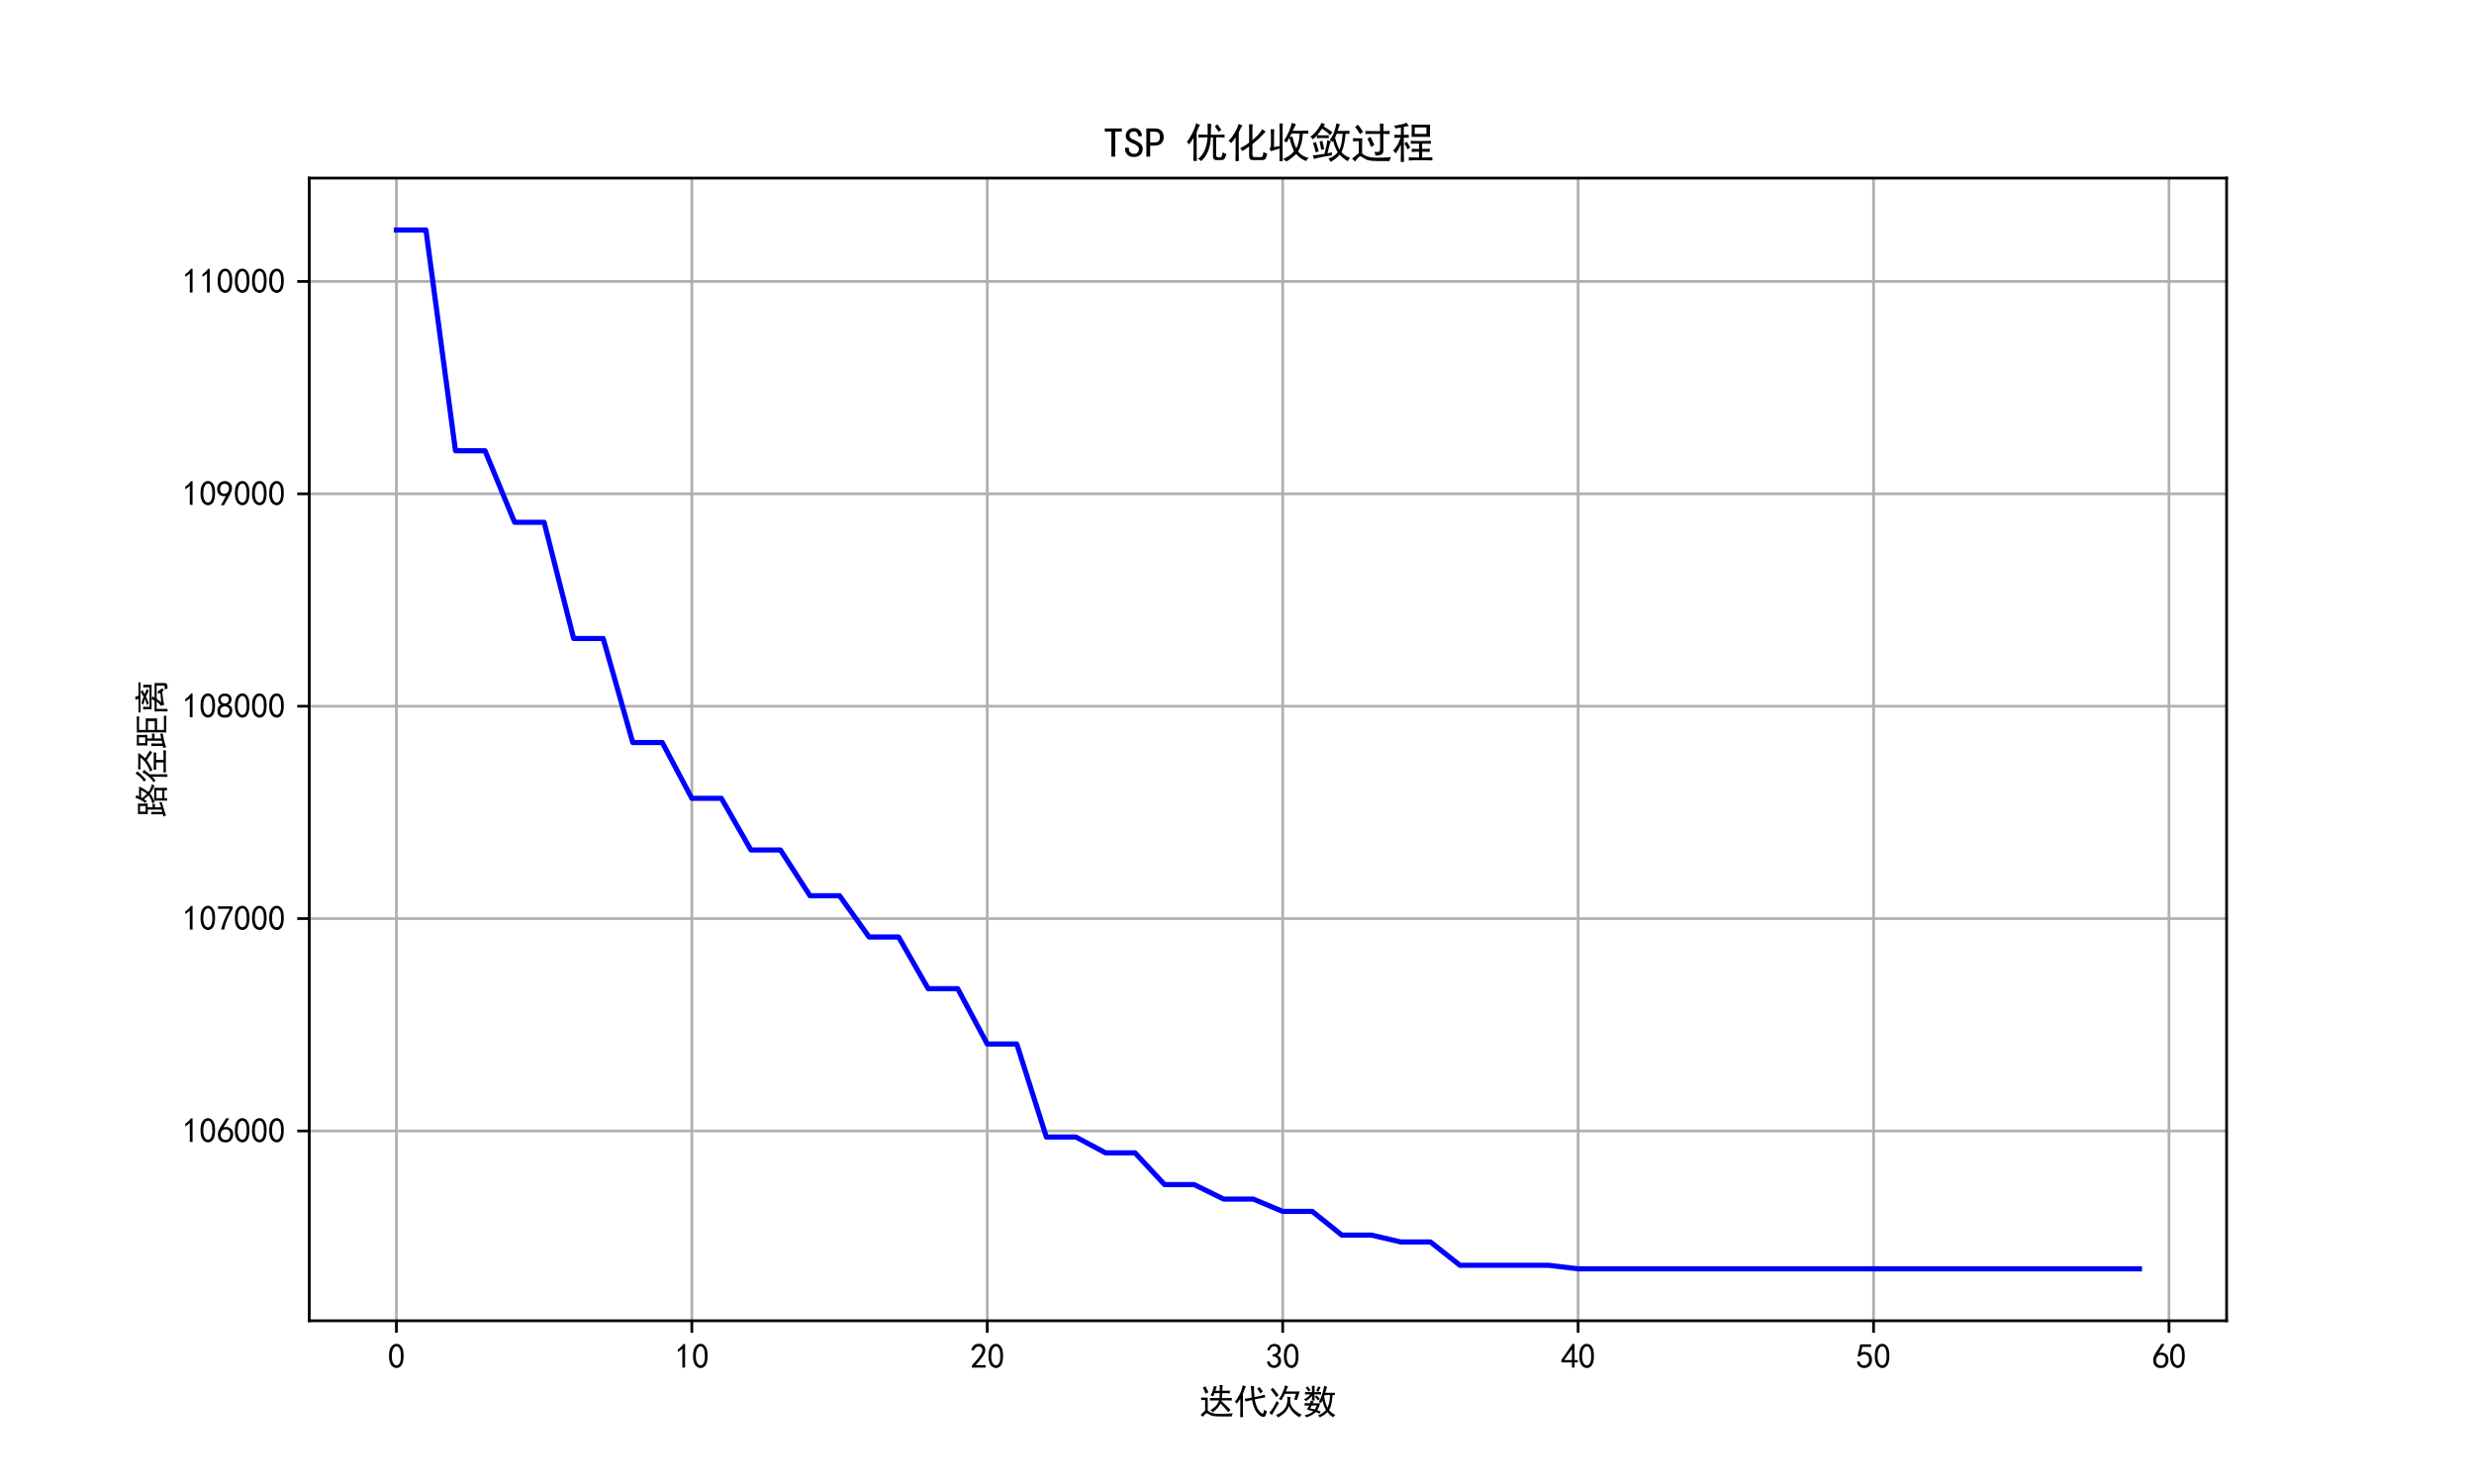<?xml version="1.0" encoding="utf-8" standalone="no"?>
<!DOCTYPE svg PUBLIC "-//W3C//DTD SVG 1.1//EN"
  "http://www.w3.org/Graphics/SVG/1.1/DTD/svg11.dtd">
<svg xmlns:xlink="http://www.w3.org/1999/xlink" width="720pt" height="432pt" viewBox="0 0 720 432" xmlns="http://www.w3.org/2000/svg" version="1.1">
 <defs>
  <style type="text/css">*{stroke-linejoin: round; stroke-linecap: butt}</style>
 </defs>
 <g id="figure_1">
  <g id="patch_1">
   <path d="M 0 432 
L 720 432 
L 720 0 
L 0 0 
z
" style="fill: #ffffff"/>
  </g>
  <g id="axes_1">
   <g id="patch_2">
    <path d="M 90 384.48 
L 648 384.48 
L 648 51.84 
L 90 51.84 
z
" style="fill: #ffffff"/>
   </g>
   <g id="matplotlib.axis_1">
    <g id="xtick_1">
     <g id="line2d_1">
      <path d="M 115.364 384.48 
L 115.364 51.84 
" clip-path="url(#p9dd8cf1358)" style="fill: none; stroke: #b0b0b0; stroke-width: 0.8; stroke-linecap: square"/>
     </g>
     <g id="line2d_2">
      <defs>
       <path id="mbb608c09ad" d="M 0 0 
L 0 3.5 
" style="stroke: #000000; stroke-width: 0.8"/>
      </defs>
      <g>
       <use xlink:href="#mbb608c09ad" x="115.364" y="384.48" style="stroke: #000000; stroke-width: 0.8"/>
      </g>
     </g>
     <g id="text_1">
      <!-- 0 -->
      <g transform="translate(112.864 398.355) scale(0.1 -0.1)">
       <defs>
        <path id="SimHei-30" d="M 225 2537 
Q 250 3200 412 3587 
Q 575 3975 875 4225 
Q 1175 4475 1612 4475 
Q 2050 4475 2375 4112 
Q 2700 3750 2800 3200 
Q 2900 2650 2862 1937 
Q 2825 1225 2612 775 
Q 2400 325 1975 150 
Q 1550 -25 1125 187 
Q 700 400 525 750 
Q 350 1100 275 1487 
Q 200 1875 225 2537 
z
M 750 2687 
Q 675 2000 800 1462 
Q 925 925 1212 700 
Q 1500 475 1800 612 
Q 2100 750 2237 1162 
Q 2375 1575 2375 2062 
Q 2375 2550 2337 2950 
Q 2300 3350 2112 3675 
Q 1925 4000 1612 4012 
Q 1300 4025 1062 3700 
Q 825 3375 750 2687 
z
" transform="scale(0.016)"/>
       </defs>
       <use xlink:href="#SimHei-30"/>
      </g>
     </g>
    </g>
    <g id="xtick_2">
     <g id="line2d_3">
      <path d="M 201.342 384.48 
L 201.342 51.84 
" clip-path="url(#p9dd8cf1358)" style="fill: none; stroke: #b0b0b0; stroke-width: 0.8; stroke-linecap: square"/>
     </g>
     <g id="line2d_4">
      <g>
       <use xlink:href="#mbb608c09ad" x="201.342" y="384.48" style="stroke: #000000; stroke-width: 0.8"/>
      </g>
     </g>
     <g id="text_2">
      <!-- 10 -->
      <g transform="translate(196.342 398.355) scale(0.1 -0.1)">
       <defs>
        <path id="SimHei-31" d="M 1400 3600 
Q 1075 3275 575 2975 
L 575 3450 
Q 1200 3875 1600 4450 
L 1900 4450 
L 1900 150 
L 1400 150 
L 1400 3600 
z
" transform="scale(0.016)"/>
       </defs>
       <use xlink:href="#SimHei-31"/>
       <use xlink:href="#SimHei-30" transform="translate(50 0)"/>
      </g>
     </g>
    </g>
    <g id="xtick_3">
     <g id="line2d_5">
      <path d="M 287.32 384.48 
L 287.32 51.84 
" clip-path="url(#p9dd8cf1358)" style="fill: none; stroke: #b0b0b0; stroke-width: 0.8; stroke-linecap: square"/>
     </g>
     <g id="line2d_6">
      <g>
       <use xlink:href="#mbb608c09ad" x="287.32" y="384.48" style="stroke: #000000; stroke-width: 0.8"/>
      </g>
     </g>
     <g id="text_3">
      <!-- 20 -->
      <g transform="translate(282.32 398.355) scale(0.1 -0.1)">
       <defs>
        <path id="SimHei-32" d="M 300 250 
Q 325 625 650 925 
Q 975 1225 1475 1862 
Q 1975 2500 2125 2850 
Q 2275 3200 2237 3450 
Q 2200 3700 2000 3862 
Q 1800 4025 1537 4000 
Q 1275 3975 1037 3800 
Q 800 3625 675 3275 
L 200 3350 
Q 400 3925 712 4187 
Q 1025 4450 1450 4475 
Q 1700 4500 1900 4462 
Q 2100 4425 2312 4287 
Q 2525 4150 2662 3875 
Q 2800 3600 2762 3212 
Q 2725 2825 2375 2287 
Q 2025 1750 1025 600 
L 2825 600 
L 2825 150 
L 300 150 
L 300 250 
z
" transform="scale(0.016)"/>
       </defs>
       <use xlink:href="#SimHei-32"/>
       <use xlink:href="#SimHei-30" transform="translate(50 0)"/>
      </g>
     </g>
    </g>
    <g id="xtick_4">
     <g id="line2d_7">
      <path d="M 373.299 384.48 
L 373.299 51.84 
" clip-path="url(#p9dd8cf1358)" style="fill: none; stroke: #b0b0b0; stroke-width: 0.8; stroke-linecap: square"/>
     </g>
     <g id="line2d_8">
      <g>
       <use xlink:href="#mbb608c09ad" x="373.299" y="384.48" style="stroke: #000000; stroke-width: 0.8"/>
      </g>
     </g>
     <g id="text_4">
      <!-- 30 -->
      <g transform="translate(368.299 398.355) scale(0.1 -0.1)">
       <defs>
        <path id="SimHei-33" d="M 250 1225 
L 700 1300 
Q 800 975 1025 762 
Q 1250 550 1587 562 
Q 1925 575 2125 837 
Q 2325 1100 2300 1437 
Q 2275 1775 2037 1962 
Q 1800 2150 1275 2225 
L 1275 2550 
Q 1800 2600 2037 2825 
Q 2275 3050 2250 3412 
Q 2225 3775 1925 3937 
Q 1625 4100 1287 3975 
Q 950 3850 750 3275 
L 300 3350 
Q 450 3800 712 4100 
Q 975 4400 1425 4450 
Q 1875 4500 2212 4337 
Q 2550 4175 2687 3837 
Q 2825 3500 2725 3100 
Q 2625 2700 2150 2400 
Q 2500 2250 2687 1950 
Q 2875 1650 2812 1162 
Q 2750 675 2375 375 
Q 2000 75 1525 87 
Q 1050 100 700 387 
Q 350 675 250 1225 
z
" transform="scale(0.016)"/>
       </defs>
       <use xlink:href="#SimHei-33"/>
       <use xlink:href="#SimHei-30" transform="translate(50 0)"/>
      </g>
     </g>
    </g>
    <g id="xtick_5">
     <g id="line2d_9">
      <path d="M 459.277 384.48 
L 459.277 51.84 
" clip-path="url(#p9dd8cf1358)" style="fill: none; stroke: #b0b0b0; stroke-width: 0.8; stroke-linecap: square"/>
     </g>
     <g id="line2d_10">
      <g>
       <use xlink:href="#mbb608c09ad" x="459.277" y="384.48" style="stroke: #000000; stroke-width: 0.8"/>
      </g>
     </g>
     <g id="text_5">
      <!-- 40 -->
      <g transform="translate(454.277 398.355) scale(0.1 -0.1)">
       <defs>
        <path id="SimHei-34" d="M 2000 1100 
L 75 1100 
L 75 1525 
L 2100 4450 
L 2475 4450 
L 2475 1525 
L 3075 1525 
L 3075 1100 
L 2475 1100 
L 2475 150 
L 2000 150 
L 2000 1100 
z
M 2000 1525 
L 2000 3500 
L 600 1525 
L 2000 1525 
z
" transform="scale(0.016)"/>
       </defs>
       <use xlink:href="#SimHei-34"/>
       <use xlink:href="#SimHei-30" transform="translate(50 0)"/>
      </g>
     </g>
    </g>
    <g id="xtick_6">
     <g id="line2d_11">
      <path d="M 545.256 384.48 
L 545.256 51.84 
" clip-path="url(#p9dd8cf1358)" style="fill: none; stroke: #b0b0b0; stroke-width: 0.8; stroke-linecap: square"/>
     </g>
     <g id="line2d_12">
      <g>
       <use xlink:href="#mbb608c09ad" x="545.256" y="384.48" style="stroke: #000000; stroke-width: 0.8"/>
      </g>
     </g>
     <g id="text_6">
      <!-- 50 -->
      <g transform="translate(540.256 398.355) scale(0.1 -0.1)">
       <defs>
        <path id="SimHei-35" d="M 550 1325 
Q 725 650 1150 575 
Q 1575 500 1837 662 
Q 2100 825 2212 1087 
Q 2325 1350 2312 1675 
Q 2300 2000 2137 2225 
Q 1975 2450 1725 2525 
Q 1475 2600 1162 2525 
Q 850 2450 650 2175 
L 225 2225 
Q 275 2375 700 4375 
L 2675 4375 
L 2675 3925 
L 1075 3925 
Q 950 3250 825 2850 
Q 1200 3025 1525 3012 
Q 1850 3000 2150 2862 
Q 2450 2725 2587 2487 
Q 2725 2250 2787 2012 
Q 2850 1775 2837 1500 
Q 2825 1225 2725 937 
Q 2625 650 2425 462 
Q 2225 275 1937 162 
Q 1650 50 1275 75 
Q 900 100 562 350 
Q 225 600 100 1200 
L 550 1325 
z
" transform="scale(0.016)"/>
       </defs>
       <use xlink:href="#SimHei-35"/>
       <use xlink:href="#SimHei-30" transform="translate(50 0)"/>
      </g>
     </g>
    </g>
    <g id="xtick_7">
     <g id="line2d_13">
      <path d="M 631.234 384.48 
L 631.234 51.84 
" clip-path="url(#p9dd8cf1358)" style="fill: none; stroke: #b0b0b0; stroke-width: 0.8; stroke-linecap: square"/>
     </g>
     <g id="line2d_14">
      <g>
       <use xlink:href="#mbb608c09ad" x="631.234" y="384.48" style="stroke: #000000; stroke-width: 0.8"/>
      </g>
     </g>
     <g id="text_7">
      <!-- 60 -->
      <g transform="translate(626.234 398.355) scale(0.1 -0.1)">
       <defs>
        <path id="SimHei-36" d="M 250 1612 
Q 275 1975 387 2225 
Q 500 2475 725 2850 
L 1750 4450 
L 2325 4450 
L 1275 2800 
Q 1950 2975 2350 2750 
Q 2750 2525 2887 2237 
Q 3025 1950 3037 1612 
Q 3050 1275 2937 950 
Q 2825 625 2537 362 
Q 2250 100 1737 75 
Q 1225 50 862 262 
Q 500 475 362 862 
Q 225 1250 250 1612 
z
M 1025 787 
Q 1250 550 1625 525 
Q 2000 500 2250 775 
Q 2500 1050 2500 1575 
Q 2500 2100 2187 2300 
Q 1875 2500 1487 2450 
Q 1100 2400 925 2075 
Q 750 1750 775 1387 
Q 800 1025 1025 787 
z
" transform="scale(0.016)"/>
       </defs>
       <use xlink:href="#SimHei-36"/>
       <use xlink:href="#SimHei-30" transform="translate(50 0)"/>
      </g>
     </g>
    </g>
    <g id="text_8">
     <!-- 迭代次数 -->
     <g transform="translate(349 411.574) scale(0.1 -0.1)">
      <defs>
       <path id="SimHei-8fed" d="M 3900 1875 
Q 3600 1350 3287 1012 
Q 2975 675 2450 275 
Q 2350 475 2025 700 
Q 2600 975 3012 1425 
Q 3425 1875 3600 2450 
Q 2350 2450 1950 2425 
L 1950 2900 
Q 2375 2875 3675 2875 
Q 3725 3250 3750 3775 
L 2800 3775 
Q 2675 3450 2550 3175 
Q 2300 3300 2075 3350 
Q 2275 3675 2425 4112 
Q 2575 4550 2700 5100 
Q 2850 5000 3225 4925 
Q 3075 4725 2950 4200 
L 3750 4200 
Q 3750 4850 3700 5250 
L 4275 5225 
Q 4225 4925 4200 4200 
L 4950 4200 
Q 5175 4200 5575 4225 
L 5575 3725 
Q 5175 3775 4875 3775 
L 4200 3775 
Q 4175 3250 4125 2875 
L 5150 2875 
Q 5475 2875 5925 2900 
L 5925 2425 
Q 5475 2450 5075 2450 
L 4100 2450 
L 4050 2300 
Q 4650 1775 5725 700 
Q 5600 650 5275 300 
Q 4775 975 3900 1875 
z
M 1550 2950 
L 1550 625 
Q 2200 -25 3712 -12 
Q 5225 0 6125 100 
Q 5950 -225 5900 -475 
L 3575 -475 
Q 2975 -475 2525 -387 
Q 2075 -300 1725 -50 
Q 1375 200 1162 12 
Q 950 -175 650 -550 
Q 500 -350 250 -175 
Q 775 275 1075 575 
L 1075 2525 
Q 750 2525 350 2500 
L 350 2975 
Q 775 2950 1075 2950 
L 1550 2950 
z
M 1125 5025 
Q 1525 4275 1675 3900 
Q 1450 3875 1175 3650 
Q 950 4275 650 4750 
Q 900 4850 1125 5025 
z
" transform="scale(0.016)"/>
       <path id="SimHei-4ee3" d="M 3300 2950 
Q 3175 4575 3150 5100 
Q 3300 5075 3725 5025 
Q 3675 4725 3800 3050 
Q 5000 3275 5650 3475 
L 5775 3000 
Q 5500 2975 3850 2625 
Q 4150 1050 4737 450 
Q 5325 -150 5412 125 
Q 5500 400 5525 725 
Q 5800 550 6075 500 
Q 5900 -200 5737 -425 
Q 5575 -650 5137 -500 
Q 4700 -350 4187 300 
Q 3675 950 3350 2525 
Q 2400 2325 2175 2250 
L 2025 2725 
Q 2425 2775 3300 2950 
z
M 2250 4975 
Q 2100 4725 1700 3650 
L 1700 475 
Q 1700 -50 1725 -600 
L 1200 -600 
Q 1225 -50 1225 475 
L 1225 2750 
Q 850 2150 600 1850 
Q 450 2050 225 2225 
Q 625 2600 1050 3425 
Q 1475 4250 1675 5200 
Q 2050 5025 2250 4975 
z
M 4700 4875 
Q 5150 4325 5325 4050 
Q 5100 3900 4875 3725 
Q 4650 4150 4300 4575 
Q 4500 4700 4700 4875 
z
" transform="scale(0.016)"/>
       <path id="SimHei-6b21" d="M 4150 3025 
Q 4000 2550 4050 2187 
Q 4100 1825 4275 1450 
Q 4450 1075 4800 750 
Q 5150 425 5475 212 
Q 5800 0 6150 -150 
Q 5875 -350 5750 -625 
Q 5250 -325 4887 -25 
Q 4525 275 4275 612 
Q 4025 950 3825 1425 
Q 3525 625 2950 125 
Q 2375 -375 1850 -650 
Q 1675 -400 1475 -225 
Q 2025 0 2487 362 
Q 2950 725 3162 1100 
Q 3375 1475 3450 1825 
Q 3525 2175 3537 2400 
Q 3550 2625 3525 3125 
Q 3825 3050 4150 3025 
z
M 3700 4975 
Q 3625 4900 3475 4575 
Q 3325 4250 3250 4075 
L 5775 4075 
Q 5650 3725 5550 3362 
Q 5450 3000 5275 2500 
Q 5000 2575 4775 2600 
Q 5025 3350 5100 3650 
L 3100 3650 
Q 2975 3400 2812 3100 
Q 2650 2800 2425 2450 
Q 2275 2600 1975 2700 
Q 2300 3050 2625 3762 
Q 2950 4475 3125 5200 
Q 3450 5025 3700 4975 
z
M 2025 2000 
Q 1825 1675 1475 1087 
Q 1125 500 725 -200 
Q 500 -25 250 175 
Q 725 725 1037 1262 
Q 1350 1800 1575 2325 
Q 1750 2175 2025 2000 
z
M 900 4750 
Q 1725 3725 1950 3375 
Q 1750 3250 1500 3050 
Q 1250 3525 500 4425 
Q 700 4575 900 4750 
z
" transform="scale(0.016)"/>
       <path id="SimHei-6570" d="M 4525 4925 
Q 4475 4800 4400 4587 
Q 4325 4375 4175 3825 
L 5325 3825 
Q 5575 3825 5925 3850 
L 5925 3400 
Q 5650 3425 5500 3425 
Q 5500 3025 5362 2162 
Q 5225 1300 4875 675 
Q 5125 375 5437 137 
Q 5750 -100 6025 -200 
Q 5725 -425 5625 -625 
Q 5325 -450 5075 -225 
Q 4825 0 4575 325 
Q 4300 25 3987 -187 
Q 3675 -400 3200 -650 
Q 3075 -425 2850 -300 
Q 3225 -150 3650 125 
Q 4075 400 4300 675 
Q 4125 1025 3962 1425 
Q 3800 1825 3675 2475 
Q 3600 2275 3425 1950 
Q 3250 2050 3000 2150 
Q 3400 2850 3650 3675 
Q 3900 4500 3975 5100 
Q 4275 4975 4525 4925 
z
M 2100 2250 
Q 2000 2150 1875 1925 
L 3250 1925 
Q 3100 1300 2725 675 
Q 3125 525 3350 400 
Q 3225 225 3125 25 
Q 2900 175 2450 325 
Q 1950 -225 725 -650 
Q 600 -375 400 -275 
Q 1575 0 2000 475 
Q 1300 650 850 775 
Q 1000 1000 1250 1525 
Q 1000 1525 425 1500 
L 425 1950 
Q 900 1925 1400 1925 
Q 1500 2150 1550 2425 
Q 1825 2325 2100 2250 
z
M 1775 3950 
Q 1775 4550 1750 5100 
L 2250 5100 
Q 2225 4575 2225 3950 
Q 3075 3950 3425 3975 
L 3425 3525 
Q 3075 3550 2225 3550 
Q 2225 2825 2250 2425 
L 1750 2425 
Q 1775 2775 1775 3300 
Q 1650 3100 1300 2787 
Q 950 2475 650 2300 
Q 525 2525 275 2625 
Q 500 2700 875 2975 
Q 1250 3250 1450 3550 
Q 950 3550 500 3525 
L 500 3975 
Q 925 3950 1775 3950 
z
M 3975 3175 
Q 4200 1700 4600 1125 
Q 4850 1700 4937 2287 
Q 5025 2875 5050 3425 
L 4075 3425 
L 3975 3175 
z
M 1450 1000 
Q 1750 925 2275 800 
Q 2475 1050 2650 1525 
L 1725 1525 
Q 1600 1275 1450 1000 
z
M 3325 4825 
Q 3200 4625 3125 4450 
Q 3050 4275 2925 4025 
Q 2725 4125 2525 4175 
Q 2725 4500 2900 5000 
Q 3150 4875 3325 4825 
z
M 2575 3375 
Q 2900 3050 3200 2725 
Q 3050 2600 2875 2425 
Q 2525 2850 2300 3100 
Q 2450 3225 2575 3375 
z
M 925 5000 
Q 1275 4650 1500 4300 
L 1125 4075 
Q 950 4425 600 4725 
Q 825 4875 925 5000 
z
" transform="scale(0.016)"/>
      </defs>
      <use xlink:href="#SimHei-8fed"/>
      <use xlink:href="#SimHei-4ee3" transform="translate(100 0)"/>
      <use xlink:href="#SimHei-6b21" transform="translate(200 0)"/>
      <use xlink:href="#SimHei-6570" transform="translate(300 0)"/>
     </g>
    </g>
   </g>
   <g id="matplotlib.axis_2">
    <g id="ytick_1">
     <g id="line2d_15">
      <path d="M 90 329.233 
L 648 329.233 
" clip-path="url(#p9dd8cf1358)" style="fill: none; stroke: #b0b0b0; stroke-width: 0.8; stroke-linecap: square"/>
     </g>
     <g id="line2d_16">
      <defs>
       <path id="m9fcbd148c3" d="M 0 0 
L -3.5 0 
" style="stroke: #000000; stroke-width: 0.8"/>
      </defs>
      <g>
       <use xlink:href="#m9fcbd148c3" x="90" y="329.233" style="stroke: #000000; stroke-width: 0.8"/>
      </g>
     </g>
     <g id="text_9">
      <!-- 106000 -->
      <g transform="translate(53 332.67) scale(0.1 -0.1)">
       <use xlink:href="#SimHei-31"/>
       <use xlink:href="#SimHei-30" transform="translate(50 0)"/>
       <use xlink:href="#SimHei-36" transform="translate(100 0)"/>
       <use xlink:href="#SimHei-30" transform="translate(150 0)"/>
       <use xlink:href="#SimHei-30" transform="translate(200 0)"/>
       <use xlink:href="#SimHei-30" transform="translate(250 0)"/>
      </g>
     </g>
    </g>
    <g id="ytick_2">
     <g id="line2d_17">
      <path d="M 90 267.407 
L 648 267.407 
" clip-path="url(#p9dd8cf1358)" style="fill: none; stroke: #b0b0b0; stroke-width: 0.8; stroke-linecap: square"/>
     </g>
     <g id="line2d_18">
      <g>
       <use xlink:href="#m9fcbd148c3" x="90" y="267.407" style="stroke: #000000; stroke-width: 0.8"/>
      </g>
     </g>
     <g id="text_10">
      <!-- 107000 -->
      <g transform="translate(53 270.844) scale(0.1 -0.1)">
       <defs>
        <path id="SimHei-37" d="M 850 150 
Q 1300 2050 2425 3925 
L 275 3925 
L 275 4375 
L 2950 4375 
L 2950 3950 
Q 1775 2050 1400 150 
L 850 150 
z
" transform="scale(0.016)"/>
       </defs>
       <use xlink:href="#SimHei-31"/>
       <use xlink:href="#SimHei-30" transform="translate(50 0)"/>
       <use xlink:href="#SimHei-37" transform="translate(100 0)"/>
       <use xlink:href="#SimHei-30" transform="translate(150 0)"/>
       <use xlink:href="#SimHei-30" transform="translate(200 0)"/>
       <use xlink:href="#SimHei-30" transform="translate(250 0)"/>
      </g>
     </g>
    </g>
    <g id="ytick_3">
     <g id="line2d_19">
      <path d="M 90 205.581 
L 648 205.581 
" clip-path="url(#p9dd8cf1358)" style="fill: none; stroke: #b0b0b0; stroke-width: 0.8; stroke-linecap: square"/>
     </g>
     <g id="line2d_20">
      <g>
       <use xlink:href="#m9fcbd148c3" x="90" y="205.581" style="stroke: #000000; stroke-width: 0.8"/>
      </g>
     </g>
     <g id="text_11">
      <!-- 108000 -->
      <g transform="translate(53 209.019) scale(0.1 -0.1)">
       <defs>
        <path id="SimHei-38" d="M 175 1375 
Q 175 1675 325 1962 
Q 475 2250 825 2425 
Q 525 2600 425 2812 
Q 325 3025 312 3300 
Q 300 3575 387 3775 
Q 475 3975 650 4150 
Q 825 4325 1037 4387 
Q 1250 4450 1500 4450 
Q 1750 4450 1950 4400 
Q 2150 4350 2375 4187 
Q 2600 4025 2700 3725 
Q 2800 3425 2687 3025 
Q 2575 2625 2100 2400 
Q 2525 2275 2700 2012 
Q 2875 1750 2875 1375 
Q 2875 1000 2762 775 
Q 2650 550 2512 400 
Q 2375 250 2137 162 
Q 1900 75 1537 75 
Q 1175 75 912 162 
Q 650 250 475 425 
Q 300 600 237 837 
Q 175 1075 175 1375 
z
M 687 1400 
Q 675 1100 787 875 
Q 900 650 1200 587 
Q 1500 525 1825 600 
Q 2150 675 2275 950 
Q 2400 1225 2362 1500 
Q 2325 1775 2050 1962 
Q 1775 2150 1450 2125 
Q 1125 2100 912 1900 
Q 700 1700 687 1400 
z
M 775 3350 
Q 775 3100 950 2875 
Q 1125 2650 1500 2650 
Q 1875 2650 2062 2875 
Q 2250 3100 2237 3412 
Q 2225 3725 2012 3875 
Q 1800 4025 1437 4000 
Q 1075 3975 925 3787 
Q 775 3600 775 3350 
z
" transform="scale(0.016)"/>
       </defs>
       <use xlink:href="#SimHei-31"/>
       <use xlink:href="#SimHei-30" transform="translate(50 0)"/>
       <use xlink:href="#SimHei-38" transform="translate(100 0)"/>
       <use xlink:href="#SimHei-30" transform="translate(150 0)"/>
       <use xlink:href="#SimHei-30" transform="translate(200 0)"/>
       <use xlink:href="#SimHei-30" transform="translate(250 0)"/>
      </g>
     </g>
    </g>
    <g id="ytick_4">
     <g id="line2d_21">
      <path d="M 90 143.755 
L 648 143.755 
" clip-path="url(#p9dd8cf1358)" style="fill: none; stroke: #b0b0b0; stroke-width: 0.8; stroke-linecap: square"/>
     </g>
     <g id="line2d_22">
      <g>
       <use xlink:href="#m9fcbd148c3" x="90" y="143.755" style="stroke: #000000; stroke-width: 0.8"/>
      </g>
     </g>
     <g id="text_12">
      <!-- 109000 -->
      <g transform="translate(53 147.193) scale(0.1 -0.1)">
       <defs>
        <path id="SimHei-39" d="M 800 75 
Q 1350 1000 1700 1750 
Q 1075 1650 662 1912 
Q 250 2175 162 2625 
Q 75 3075 175 3437 
Q 275 3800 487 4037 
Q 700 4275 1000 4375 
Q 1300 4475 1537 4475 
Q 1775 4475 2025 4375 
Q 2275 4275 2475 4075 
Q 2675 3875 2750 3662 
Q 2825 3450 2825 3112 
Q 2825 2775 2575 2250 
Q 2325 1725 1350 75 
L 800 75 
z
M 662 2875 
Q 700 2550 937 2337 
Q 1175 2125 1450 2150 
Q 1725 2175 1887 2300 
Q 2050 2425 2200 2725 
Q 2300 3100 2250 3362 
Q 2200 3625 1987 3800 
Q 1775 3975 1525 3975 
Q 1375 4000 1137 3900 
Q 900 3800 762 3500 
Q 625 3200 662 2875 
z
" transform="scale(0.016)"/>
       </defs>
       <use xlink:href="#SimHei-31"/>
       <use xlink:href="#SimHei-30" transform="translate(50 0)"/>
       <use xlink:href="#SimHei-39" transform="translate(100 0)"/>
       <use xlink:href="#SimHei-30" transform="translate(150 0)"/>
       <use xlink:href="#SimHei-30" transform="translate(200 0)"/>
       <use xlink:href="#SimHei-30" transform="translate(250 0)"/>
      </g>
     </g>
    </g>
    <g id="ytick_5">
     <g id="line2d_23">
      <path d="M 90 81.929 
L 648 81.929 
" clip-path="url(#p9dd8cf1358)" style="fill: none; stroke: #b0b0b0; stroke-width: 0.8; stroke-linecap: square"/>
     </g>
     <g id="line2d_24">
      <g>
       <use xlink:href="#m9fcbd148c3" x="90" y="81.929" style="stroke: #000000; stroke-width: 0.8"/>
      </g>
     </g>
     <g id="text_13">
      <!-- 110000 -->
      <g transform="translate(53 85.367) scale(0.1 -0.1)">
       <use xlink:href="#SimHei-31"/>
       <use xlink:href="#SimHei-31" transform="translate(50 0)"/>
       <use xlink:href="#SimHei-30" transform="translate(100 0)"/>
       <use xlink:href="#SimHei-30" transform="translate(150 0)"/>
       <use xlink:href="#SimHei-30" transform="translate(200 0)"/>
       <use xlink:href="#SimHei-30" transform="translate(250 0)"/>
      </g>
     </g>
    </g>
    <g id="text_14">
     <!-- 路径距离 -->
     <g transform="translate(47.75 238.16) rotate(-90) scale(0.1 -0.1)">
      <defs>
       <path id="SimHei-8def" d="M 2900 425 
Q 1225 -75 475 -350 
Q 425 -150 275 125 
Q 525 150 700 225 
L 700 1800 
Q 700 2000 675 2325 
L 1150 2325 
Q 1125 2100 1125 1675 
L 1125 325 
Q 1300 375 1550 450 
L 1550 2975 
L 725 2975 
Q 750 3225 750 3850 
Q 750 4500 725 4750 
L 2650 4750 
Q 2625 4475 2625 3850 
Q 2625 3250 2650 2975 
L 1975 2975 
L 1975 2075 
Q 2275 2075 2600 2100 
L 2600 1650 
Q 2275 1675 1975 1675 
L 1975 550 
Q 2200 600 2900 875 
Q 2875 675 2900 425 
z
M 4225 5025 
Q 4075 4850 3925 4550 
L 5750 4550 
Q 5575 4125 5287 3650 
Q 5000 3175 4750 2850 
Q 5325 2400 6200 2200 
Q 6000 1950 5900 1750 
Q 5600 1875 5200 2087 
Q 4800 2300 4475 2550 
Q 4150 2300 3762 2100 
Q 3375 1900 2925 1700 
Q 2825 1925 2650 2125 
Q 2975 2200 3400 2375 
Q 3825 2550 4150 2825 
Q 3900 3075 3425 3650 
Q 3250 3350 3100 3150 
Q 2950 3300 2725 3425 
Q 3000 3675 3275 4187 
Q 3550 4700 3700 5225 
Q 3975 5050 4225 5025 
z
M 5525 1800 
Q 5500 1475 5500 650 
Q 5500 -150 5525 -525 
L 5050 -525 
L 5050 -50 
L 3625 -50 
L 3625 -550 
L 3175 -550 
Q 3200 -125 3200 650 
Q 3200 1450 3175 1800 
L 5525 1800 
z
M 5050 325 
L 5050 1400 
L 3625 1400 
L 3625 325 
L 5050 325 
z
M 2200 3350 
L 2200 4375 
L 1175 4375 
L 1175 3350 
L 2200 3350 
z
M 3650 4000 
Q 3950 3550 4425 3125 
Q 4575 3275 4775 3612 
Q 4975 3950 5075 4175 
L 3750 4175 
L 3650 4000 
z
" transform="scale(0.016)"/>
       <path id="SimHei-5f84" d="M 4700 1875 
Q 5325 1875 5675 1900 
L 5675 1425 
Q 5350 1450 4725 1450 
L 4350 1450 
L 4350 100 
L 5375 100 
L 6075 150 
L 6075 -350 
Q 5725 -325 5375 -325 
L 2900 -325 
Q 2450 -325 2075 -350 
L 2075 125 
Q 2450 100 2900 100 
L 3875 100 
L 3875 1450 
L 3550 1450 
Q 3100 1450 2575 1425 
L 2575 1900 
Q 3100 1875 3550 1875 
L 4700 1875 
z
M 5625 4700 
Q 5400 4325 5162 4037 
Q 4925 3750 4625 3425 
Q 5475 2950 6050 2550 
Q 5825 2350 5675 2175 
Q 4825 2850 4300 3150 
Q 3900 2850 3550 2650 
Q 3200 2450 2525 2100 
Q 2450 2275 2175 2525 
Q 2775 2700 3537 3162 
Q 4300 3625 4775 4300 
L 3475 4300 
Q 3025 4300 2625 4275 
L 2625 4725 
Q 3000 4700 3450 4700 
L 5625 4700 
z
M 2550 3600 
Q 2300 3375 1725 2625 
L 1725 575 
Q 1725 50 1750 -600 
L 1250 -600 
Q 1275 50 1275 600 
L 1275 2150 
Q 925 1825 600 1550 
Q 450 1725 275 1900 
Q 850 2275 1337 2837 
Q 1825 3400 2100 3950 
Q 2300 3775 2550 3600 
z
M 2275 4850 
Q 2100 4650 1637 4150 
Q 1175 3650 750 3275 
Q 600 3450 375 3625 
Q 825 3925 1212 4337 
Q 1600 4750 1850 5175 
Q 2050 5000 2275 4850 
z
" transform="scale(0.016)"/>
       <path id="SimHei-8ddd" d="M 3550 1275 
L 3550 25 
L 5250 25 
Q 5750 25 6125 50 
L 6125 -425 
Q 5750 -400 5275 -400 
L 3075 -400 
Q 3100 -75 3100 575 
L 3100 4075 
Q 3100 4575 3075 4950 
L 5200 4950 
Q 5550 4950 6000 4975 
L 6000 4525 
Q 5550 4550 5225 4550 
L 3550 4550 
L 3550 3325 
L 5650 3325 
Q 5625 3050 5625 2300 
Q 5625 1575 5650 1275 
L 3550 1275 
z
M 2650 4950 
Q 2625 4400 2625 3900 
Q 2625 3400 2650 3050 
L 2000 3050 
L 2000 2175 
Q 2375 2175 2875 2200 
L 2875 1725 
Q 2375 1750 2000 1750 
L 2000 525 
Q 2625 625 2875 700 
L 2875 250 
Q 1375 -50 1062 -150 
Q 750 -250 425 -375 
Q 350 -75 250 150 
L 625 225 
L 625 1775 
Q 625 2050 600 2325 
L 1100 2325 
Q 1075 2050 1075 1775 
L 1075 300 
L 1575 425 
L 1575 3050 
L 700 3050 
Q 725 3425 725 3900 
Q 725 4400 700 4950 
L 2650 4950 
z
M 5150 1700 
L 5150 2925 
L 3550 2925 
L 3550 1700 
L 5150 1700 
z
M 2200 3425 
L 2200 4575 
L 1150 4575 
L 1150 3425 
L 2200 3425 
z
" transform="scale(0.016)"/>
       <path id="SimHei-79bb" d="M 3000 2275 
Q 3150 2175 3425 2050 
Q 3275 1900 3150 1725 
L 5825 1725 
L 5825 0 
Q 5825 -475 5612 -537 
Q 5400 -600 4850 -650 
Q 4775 -350 4650 -100 
Q 5225 -125 5300 -87 
Q 5375 -50 5375 175 
L 5375 1350 
L 2950 1350 
Q 2825 1150 2675 962 
Q 2525 775 2350 525 
Q 2650 525 4075 675 
Q 3975 800 3850 950 
Q 3975 1075 4200 1225 
Q 4350 1075 4537 825 
Q 4725 575 4900 300 
Q 4650 200 4475 50 
Q 4350 200 4275 350 
Q 3175 225 2700 150 
Q 2225 75 1850 -25 
Q 1800 275 1675 600 
Q 1875 700 2075 900 
Q 2275 1100 2450 1350 
L 1125 1350 
L 1125 -625 
L 650 -625 
Q 675 -225 675 225 
L 675 1000 
Q 675 1450 650 1725 
L 2625 1725 
Q 2800 2000 2925 2275 
L 1025 2275 
Q 1050 2525 1050 2725 
L 1050 3325 
Q 1050 3550 1025 3800 
L 1525 3800 
Q 1500 3525 1500 3275 
L 1500 2650 
L 5050 2650 
L 5050 3325 
Q 5050 3575 5025 3775 
L 5525 3775 
Q 5500 3575 5500 3325 
L 5500 2750 
Q 5500 2550 5525 2275 
L 3000 2275 
z
M 3300 5275 
Q 3400 5000 3525 4650 
L 4950 4650 
Q 5375 4650 5950 4675 
L 5950 4275 
Q 5375 4300 4775 4300 
L 1525 4300 
Q 1050 4300 475 4275 
L 475 4675 
Q 1025 4650 1050 4650 
L 2975 4650 
Q 2900 4900 2750 5150 
Q 3025 5200 3300 5275 
z
M 2175 4125 
Q 2450 4050 2750 3937 
Q 3050 3825 3350 3725 
Q 3850 4025 4125 4250 
Q 4375 4100 4650 3925 
Q 4200 3800 3825 3550 
Q 4250 3350 4800 3100 
Q 4625 2950 4375 2775 
Q 4025 3000 3787 3112 
Q 3550 3225 3325 3300 
Q 3125 3175 2825 3050 
Q 2525 2925 2150 2775 
Q 2000 2975 1800 3125 
Q 2175 3200 2412 3287 
Q 2650 3375 2950 3475 
Q 2625 3575 2425 3637 
Q 2225 3700 1850 3775 
Q 2050 3950 2175 4125 
z
" transform="scale(0.016)"/>
      </defs>
      <use xlink:href="#SimHei-8def"/>
      <use xlink:href="#SimHei-5f84" transform="translate(100 0)"/>
      <use xlink:href="#SimHei-8ddd" transform="translate(200 0)"/>
      <use xlink:href="#SimHei-79bb" transform="translate(300 0)"/>
     </g>
    </g>
   </g>
   <g id="line2d_25">
    <path d="M 115.364 66.96 
L 123.961 66.96 
L 132.559 131.222 
L 141.157 131.222 
L 149.755 152.039 
L 158.353 152.039 
L 166.951 185.871 
L 175.549 185.871 
L 184.146 216.155 
L 192.744 216.155 
L 201.342 232.397 
L 209.94 232.397 
L 218.538 247.435 
L 227.136 247.435 
L 235.733 260.754 
L 244.331 260.754 
L 252.929 272.765 
L 261.527 272.765 
L 270.125 287.809 
L 278.723 287.809 
L 287.32 303.922 
L 295.918 303.922 
L 304.516 330.99 
L 313.114 330.99 
L 321.712 335.592 
L 330.31 335.592 
L 338.908 344.832 
L 347.505 344.832 
L 356.103 349.054 
L 364.701 349.054 
L 373.299 352.644 
L 381.897 352.644 
L 390.495 359.536 
L 399.092 359.536 
L 407.69 361.542 
L 416.288 361.542 
L 424.886 368.334 
L 433.484 368.334 
L 442.082 368.334 
L 450.68 368.334 
L 459.277 369.36 
L 467.875 369.36 
L 476.473 369.36 
L 485.071 369.36 
L 493.669 369.36 
L 502.267 369.36 
L 510.864 369.36 
L 519.462 369.36 
L 528.06 369.36 
L 536.658 369.36 
L 545.256 369.36 
L 553.854 369.36 
L 562.451 369.36 
L 571.049 369.36 
L 579.647 369.36 
L 588.245 369.36 
L 596.843 369.36 
L 605.441 369.36 
L 614.039 369.36 
L 622.636 369.36 
" clip-path="url(#p9dd8cf1358)" style="fill: none; stroke: #0000ff; stroke-width: 1.5; stroke-linecap: square"/>
   </g>
   <g id="patch_3">
    <path d="M 90 384.48 
L 90 51.84 
" style="fill: none; stroke: #000000; stroke-width: 0.8; stroke-linejoin: miter; stroke-linecap: square"/>
   </g>
   <g id="patch_4">
    <path d="M 648 384.48 
L 648 51.84 
" style="fill: none; stroke: #000000; stroke-width: 0.8; stroke-linejoin: miter; stroke-linecap: square"/>
   </g>
   <g id="patch_5">
    <path d="M 90 384.48 
L 648 384.48 
" style="fill: none; stroke: #000000; stroke-width: 0.8; stroke-linejoin: miter; stroke-linecap: square"/>
   </g>
   <g id="patch_6">
    <path d="M 90 51.84 
L 648 51.84 
" style="fill: none; stroke: #000000; stroke-width: 0.8; stroke-linejoin: miter; stroke-linecap: square"/>
   </g>
   <g id="text_15">
    <!-- TSP 优化收敛过程 -->
    <g transform="translate(321 45.84) scale(0.12 -0.12)">
     <defs>
      <path id="SimHei-54" d="M 2850 3925 
L 1850 3925 
L 1850 125 
L 1275 125 
L 1275 3925 
L 275 3925 
L 275 4400 
L 2850 4400 
L 2850 3925 
z
" transform="scale(0.016)"/>
      <path id="SimHei-53" d="M 2900 1325 
Q 2900 750 2537 412 
Q 2175 75 1550 75 
Q 925 75 575 425 
Q 225 775 225 1300 
L 225 1475 
L 800 1475 
L 800 1325 
Q 800 950 1025 750 
Q 1250 550 1550 550 
Q 1950 550 2137 762 
Q 2325 975 2325 1275 
Q 2325 1525 2100 1737 
Q 1875 1950 1450 2125 
Q 850 2350 587 2625 
Q 325 2900 325 3275 
Q 325 3800 687 4125 
Q 1050 4450 1550 4450 
Q 2200 4450 2487 4062 
Q 2775 3675 2775 3225 
L 2200 3225 
Q 2225 3500 2050 3725 
Q 1875 3950 1550 3950 
Q 1250 3950 1075 3787 
Q 900 3625 900 3350 
Q 900 3125 1037 2962 
Q 1175 2800 1750 2575 
Q 2300 2350 2600 2037 
Q 2900 1725 2900 1325 
z
" transform="scale(0.016)"/>
      <path id="SimHei-50" d="M 2950 3100 
Q 2950 2500 2600 2150 
Q 2250 1800 1625 1800 
L 900 1800 
L 900 125 
L 325 125 
L 325 4400 
L 1625 4400 
Q 2250 4400 2600 4050 
Q 2950 3700 2950 3100 
z
M 2375 3100 
Q 2375 3575 2150 3750 
Q 1925 3925 1475 3925 
L 900 3925 
L 900 2275 
L 1475 2275 
Q 1925 2275 2150 2450 
Q 2375 2625 2375 3100 
z
" transform="scale(0.016)"/>
      <path id="SimHei-20" transform="scale(0.016)"/>
      <path id="SimHei-4f18" d="M 4650 350 
Q 4625 100 4825 50 
Q 5025 0 5200 12 
Q 5375 25 5462 125 
Q 5550 225 5650 800 
Q 5825 625 6200 525 
Q 6050 -25 5912 -200 
Q 5775 -375 5475 -400 
L 4700 -400 
Q 4175 -400 4175 200 
L 4175 3050 
L 3850 3050 
Q 3725 600 2375 -550 
Q 2200 -325 1875 -225 
Q 3175 675 3350 3050 
L 2900 3050 
Q 2350 3050 1975 3025 
L 1975 3475 
Q 2350 3450 2900 3450 
L 3375 3450 
Q 3375 4700 3350 5150 
Q 3525 5100 3925 5075 
Q 3850 4700 3850 3450 
L 5200 3450 
Q 5475 3450 5925 3475 
L 5925 3025 
Q 5500 3050 5225 3050 
L 4650 3050 
L 4650 350 
z
M 200 2375 
Q 525 2700 1000 3612 
Q 1475 4525 1600 5200 
Q 1850 5050 2225 4925 
Q 2000 4700 1700 3825 
L 1700 600 
Q 1700 -150 1725 -525 
L 1200 -525 
Q 1225 -175 1225 575 
L 1225 2975 
Q 900 2425 550 1975 
Q 425 2200 200 2375 
z
M 4850 5025 
Q 5000 4800 5150 4587 
Q 5300 4375 5450 4200 
Q 5250 4075 5025 3875 
Q 4875 4175 4450 4725 
Q 4625 4850 4850 5025 
z
" transform="scale(0.016)"/>
      <path id="SimHei-5316" d="M 3925 5025 
Q 3900 4900 3900 4400 
L 3900 2625 
Q 4375 3025 4775 3450 
Q 5175 3875 5400 4300 
Q 5600 4100 5900 3925 
Q 5700 3700 5225 3212 
Q 4750 2725 4487 2512 
Q 4225 2300 3900 2025 
L 3900 450 
Q 3900 50 4225 50 
L 5200 50 
Q 5400 75 5462 262 
Q 5525 450 5575 850 
Q 5800 650 6150 600 
Q 6000 -100 5825 -250 
Q 5650 -400 5350 -400 
L 3950 -400 
Q 3425 -400 3400 200 
L 3400 1675 
Q 3225 1525 2962 1350 
Q 2700 1175 2375 975 
Q 2225 1225 2025 1400 
Q 2350 1550 2737 1787 
Q 3125 2025 3400 2250 
L 3400 4500 
Q 3400 4800 3375 5025 
L 3925 5025 
z
M 2400 4850 
Q 2175 4550 2075 4337 
Q 1975 4125 1825 3775 
L 1825 675 
Q 1825 -75 1850 -550 
L 1325 -550 
Q 1350 -125 1350 650 
L 1350 3050 
Q 1125 2725 962 2525 
Q 800 2325 675 2175 
Q 500 2375 275 2525 
Q 625 2850 875 3212 
Q 1125 3575 1312 3912 
Q 1500 4250 1625 4575 
Q 1750 4900 1825 5100 
Q 1975 4975 2400 4850 
z
" transform="scale(0.016)"/>
      <path id="SimHei-6536" d="M 4250 5050 
Q 4125 4850 3750 4050 
L 5150 4050 
Q 5675 4050 6125 4075 
L 6125 3600 
Q 5675 3625 5300 3625 
Q 5225 2625 5025 1975 
Q 4825 1325 4575 900 
Q 4900 500 5287 275 
Q 5675 50 6200 -75 
Q 5900 -275 5800 -550 
Q 5300 -350 4950 -100 
Q 4600 150 4275 525 
Q 3800 0 2775 -625 
Q 2650 -425 2300 -225 
Q 3275 150 3950 925 
Q 3775 1325 3612 1787 
Q 3450 2250 3250 3000 
Q 2975 2450 2825 2275 
Q 2650 2400 2425 2525 
Q 2775 3025 3137 3837 
Q 3500 4650 3625 5250 
Q 3925 5125 4250 5050 
z
M 975 4275 
Q 925 3950 925 3450 
L 925 1575 
L 1775 1725 
L 1775 4425 
Q 1775 4775 1750 5150 
L 2250 5150 
Q 2225 4850 2225 4450 
L 2225 300 
Q 2225 -50 2250 -550 
L 1750 -550 
Q 1775 -25 1775 350 
L 1775 1350 
Q 625 1050 500 925 
Q 375 1125 225 1350 
Q 450 1475 450 1800 
L 450 3575 
Q 450 3925 425 4275 
L 975 4275 
z
M 3725 3150 
Q 3800 2700 3962 2212 
Q 4125 1725 4300 1375 
Q 4725 2150 4825 3625 
L 3575 3625 
Q 3400 3275 3300 3100 
L 3725 3150 
z
" transform="scale(0.016)"/>
      <path id="SimHei-655b" d="M 3525 2325 
Q 3375 2500 3125 2675 
Q 3525 3150 3775 3837 
Q 4025 4525 4125 5175 
Q 4350 5100 4700 5000 
Q 4625 4975 4537 4712 
Q 4450 4450 4300 4025 
L 5600 4025 
Q 5825 4025 6100 4050 
L 6100 3575 
Q 5725 3600 5525 3600 
Q 5450 2850 5325 2162 
Q 5200 1475 4900 800 
Q 5350 250 6200 -50 
Q 5975 -275 5850 -575 
Q 5050 -75 4625 425 
Q 4100 -200 3250 -675 
Q 3100 -350 2925 -175 
Q 3750 75 4325 775 
Q 4075 1225 3900 1687 
Q 3725 2150 3650 2550 
L 3525 2325 
z
M 2975 2925 
Q 2650 2950 2075 2950 
Q 1450 2950 1175 2925 
L 1175 3325 
Q 900 3000 575 2750 
Q 425 2975 175 3125 
Q 750 3525 1237 4187 
Q 1725 4850 1875 5275 
Q 2175 5100 2400 5000 
Q 2325 4900 2200 4700 
Q 2875 4300 3525 3850 
Q 3325 3575 3175 3375 
Q 2950 3625 2612 3900 
Q 2275 4175 1975 4375 
Q 1650 3925 1225 3375 
Q 1500 3350 2075 3350 
Q 2650 3350 2975 3375 
L 2975 2925 
z
M 3325 2450 
Q 3175 2250 3050 1725 
Q 2925 1200 2775 625 
Q 3075 675 3475 775 
Q 3400 575 3450 325 
Q 2300 150 1600 0 
Q 900 -150 725 -250 
Q 650 75 550 325 
Q 1125 350 2325 550 
Q 2475 1125 2600 1725 
Q 2725 2325 2750 2600 
Q 3000 2525 3325 2450 
z
M 3925 3000 
Q 4050 2500 4262 1925 
Q 4475 1350 4600 1175 
Q 4825 1725 4925 2287 
Q 5025 2850 5075 3600 
L 4175 3600 
Q 4100 3375 3925 3000 
z
M 1025 2350 
Q 1275 1625 1450 925 
Q 1200 850 1000 775 
Q 725 1875 575 2175 
Q 825 2250 1025 2350 
z
M 2000 2525 
Q 2150 1975 2275 1250 
Q 2050 1225 1825 1150 
Q 1775 1525 1575 2425 
Q 1775 2475 2000 2525 
z
" transform="scale(0.016)"/>
      <path id="SimHei-8fc7" d="M 250 -200 
Q 1025 475 1275 650 
L 1275 2475 
Q 675 2475 400 2450 
L 400 2950 
Q 625 2900 1325 2900 
L 1800 2900 
Q 1775 2525 1775 2150 
L 1775 600 
Q 2500 -25 3912 -37 
Q 5325 -50 6150 75 
Q 6000 -175 5925 -550 
L 4425 -550 
Q 3800 -550 3275 -512 
Q 2750 -475 2387 -300 
Q 2025 -125 1750 75 
Q 1475 275 1237 37 
Q 1000 -200 700 -625 
Q 550 -375 250 -200 
z
M 3625 850 
Q 4200 825 4350 875 
Q 4500 925 4500 1300 
L 4500 3575 
L 2875 3575 
Q 2600 3575 2275 3550 
L 2275 4025 
Q 2600 4000 3075 4000 
L 4500 4000 
Q 4500 4650 4450 5125 
L 5025 5125 
Q 5000 4800 5000 4000 
Q 5525 4000 5950 4025 
L 5950 3550 
Q 5550 3575 5000 3575 
L 5000 1100 
Q 5000 525 4662 412 
Q 4325 300 3825 275 
Q 3775 550 3625 850 
z
M 3125 1600 
Q 2900 2275 2575 2850 
Q 2800 2950 3050 3125 
Q 3500 2225 3625 1875 
Q 3450 1775 3125 1600 
z
M 1150 4975 
Q 1400 4675 1925 3875 
Q 1675 3725 1450 3550 
Q 950 4400 700 4625 
Q 925 4750 1150 4975 
z
" transform="scale(0.016)"/>
      <path id="SimHei-7a0b" d="M 5825 4975 
Q 5800 4425 5800 3975 
Q 5800 3550 5825 3125 
L 3025 3125 
Q 3050 3600 3050 4025 
Q 3050 4450 3025 4975 
L 5825 4975 
z
M 400 4825 
Q 825 4875 1362 4987 
Q 1900 5100 2275 5275 
Q 2450 4950 2625 4725 
Q 2450 4750 2262 4712 
Q 2075 4675 1850 4650 
L 1850 3425 
Q 2200 3425 2600 3450 
L 2600 2975 
Q 2200 3000 1850 3000 
L 1850 800 
Q 1850 250 1875 -675 
L 1375 -675 
Q 1400 250 1400 775 
L 1400 1925 
Q 1050 1225 625 600 
Q 450 850 225 1050 
Q 575 1400 850 1850 
Q 1125 2300 1350 3000 
Q 725 3000 425 2975 
L 425 3450 
Q 850 3425 1050 3425 
L 1400 3425 
L 1400 4550 
Q 1075 4475 575 4400 
Q 500 4625 400 4825 
z
M 5100 2500 
Q 5500 2500 5950 2525 
L 5950 2075 
Q 5500 2100 5100 2100 
L 4625 2100 
L 4625 1300 
L 4900 1300 
Q 5275 1300 5775 1325 
L 5775 850 
Q 5275 875 4975 875 
L 4625 875 
L 4625 0 
L 5225 0 
Q 5675 0 6175 25 
L 6175 -450 
Q 5775 -425 5225 -425 
L 3550 -425 
Q 3000 -425 2600 -475 
L 2600 25 
Q 3000 0 3550 0 
L 4150 0 
L 4150 875 
L 3800 875 
Q 3400 875 3050 825 
L 3050 1325 
Q 3400 1300 3800 1300 
L 4150 1300 
L 4150 2100 
L 3750 2100 
Q 3300 2100 2900 2075 
L 2900 2525 
Q 3300 2500 3750 2500 
L 5100 2500 
z
M 5275 3575 
L 5275 4550 
L 3500 4550 
L 3500 3575 
L 5275 3575 
z
M 2300 2400 
Q 2550 2025 2825 1525 
Q 2675 1425 2425 1225 
Q 2175 1775 1925 2125 
Q 2075 2250 2300 2400 
z
" transform="scale(0.016)"/>
     </defs>
     <use xlink:href="#SimHei-54"/>
     <use xlink:href="#SimHei-53" transform="translate(50 0)"/>
     <use xlink:href="#SimHei-50" transform="translate(100 0)"/>
     <use xlink:href="#SimHei-20" transform="translate(150 0)"/>
     <use xlink:href="#SimHei-4f18" transform="translate(200 0)"/>
     <use xlink:href="#SimHei-5316" transform="translate(300 0)"/>
     <use xlink:href="#SimHei-6536" transform="translate(400 0)"/>
     <use xlink:href="#SimHei-655b" transform="translate(500 0)"/>
     <use xlink:href="#SimHei-8fc7" transform="translate(600 0)"/>
     <use xlink:href="#SimHei-7a0b" transform="translate(700 0)"/>
    </g>
   </g>
  </g>
 </g>
 <defs>
  <clipPath id="p9dd8cf1358">
   <rect x="90" y="51.84" width="558" height="332.64"/>
  </clipPath>
 </defs>
</svg>
